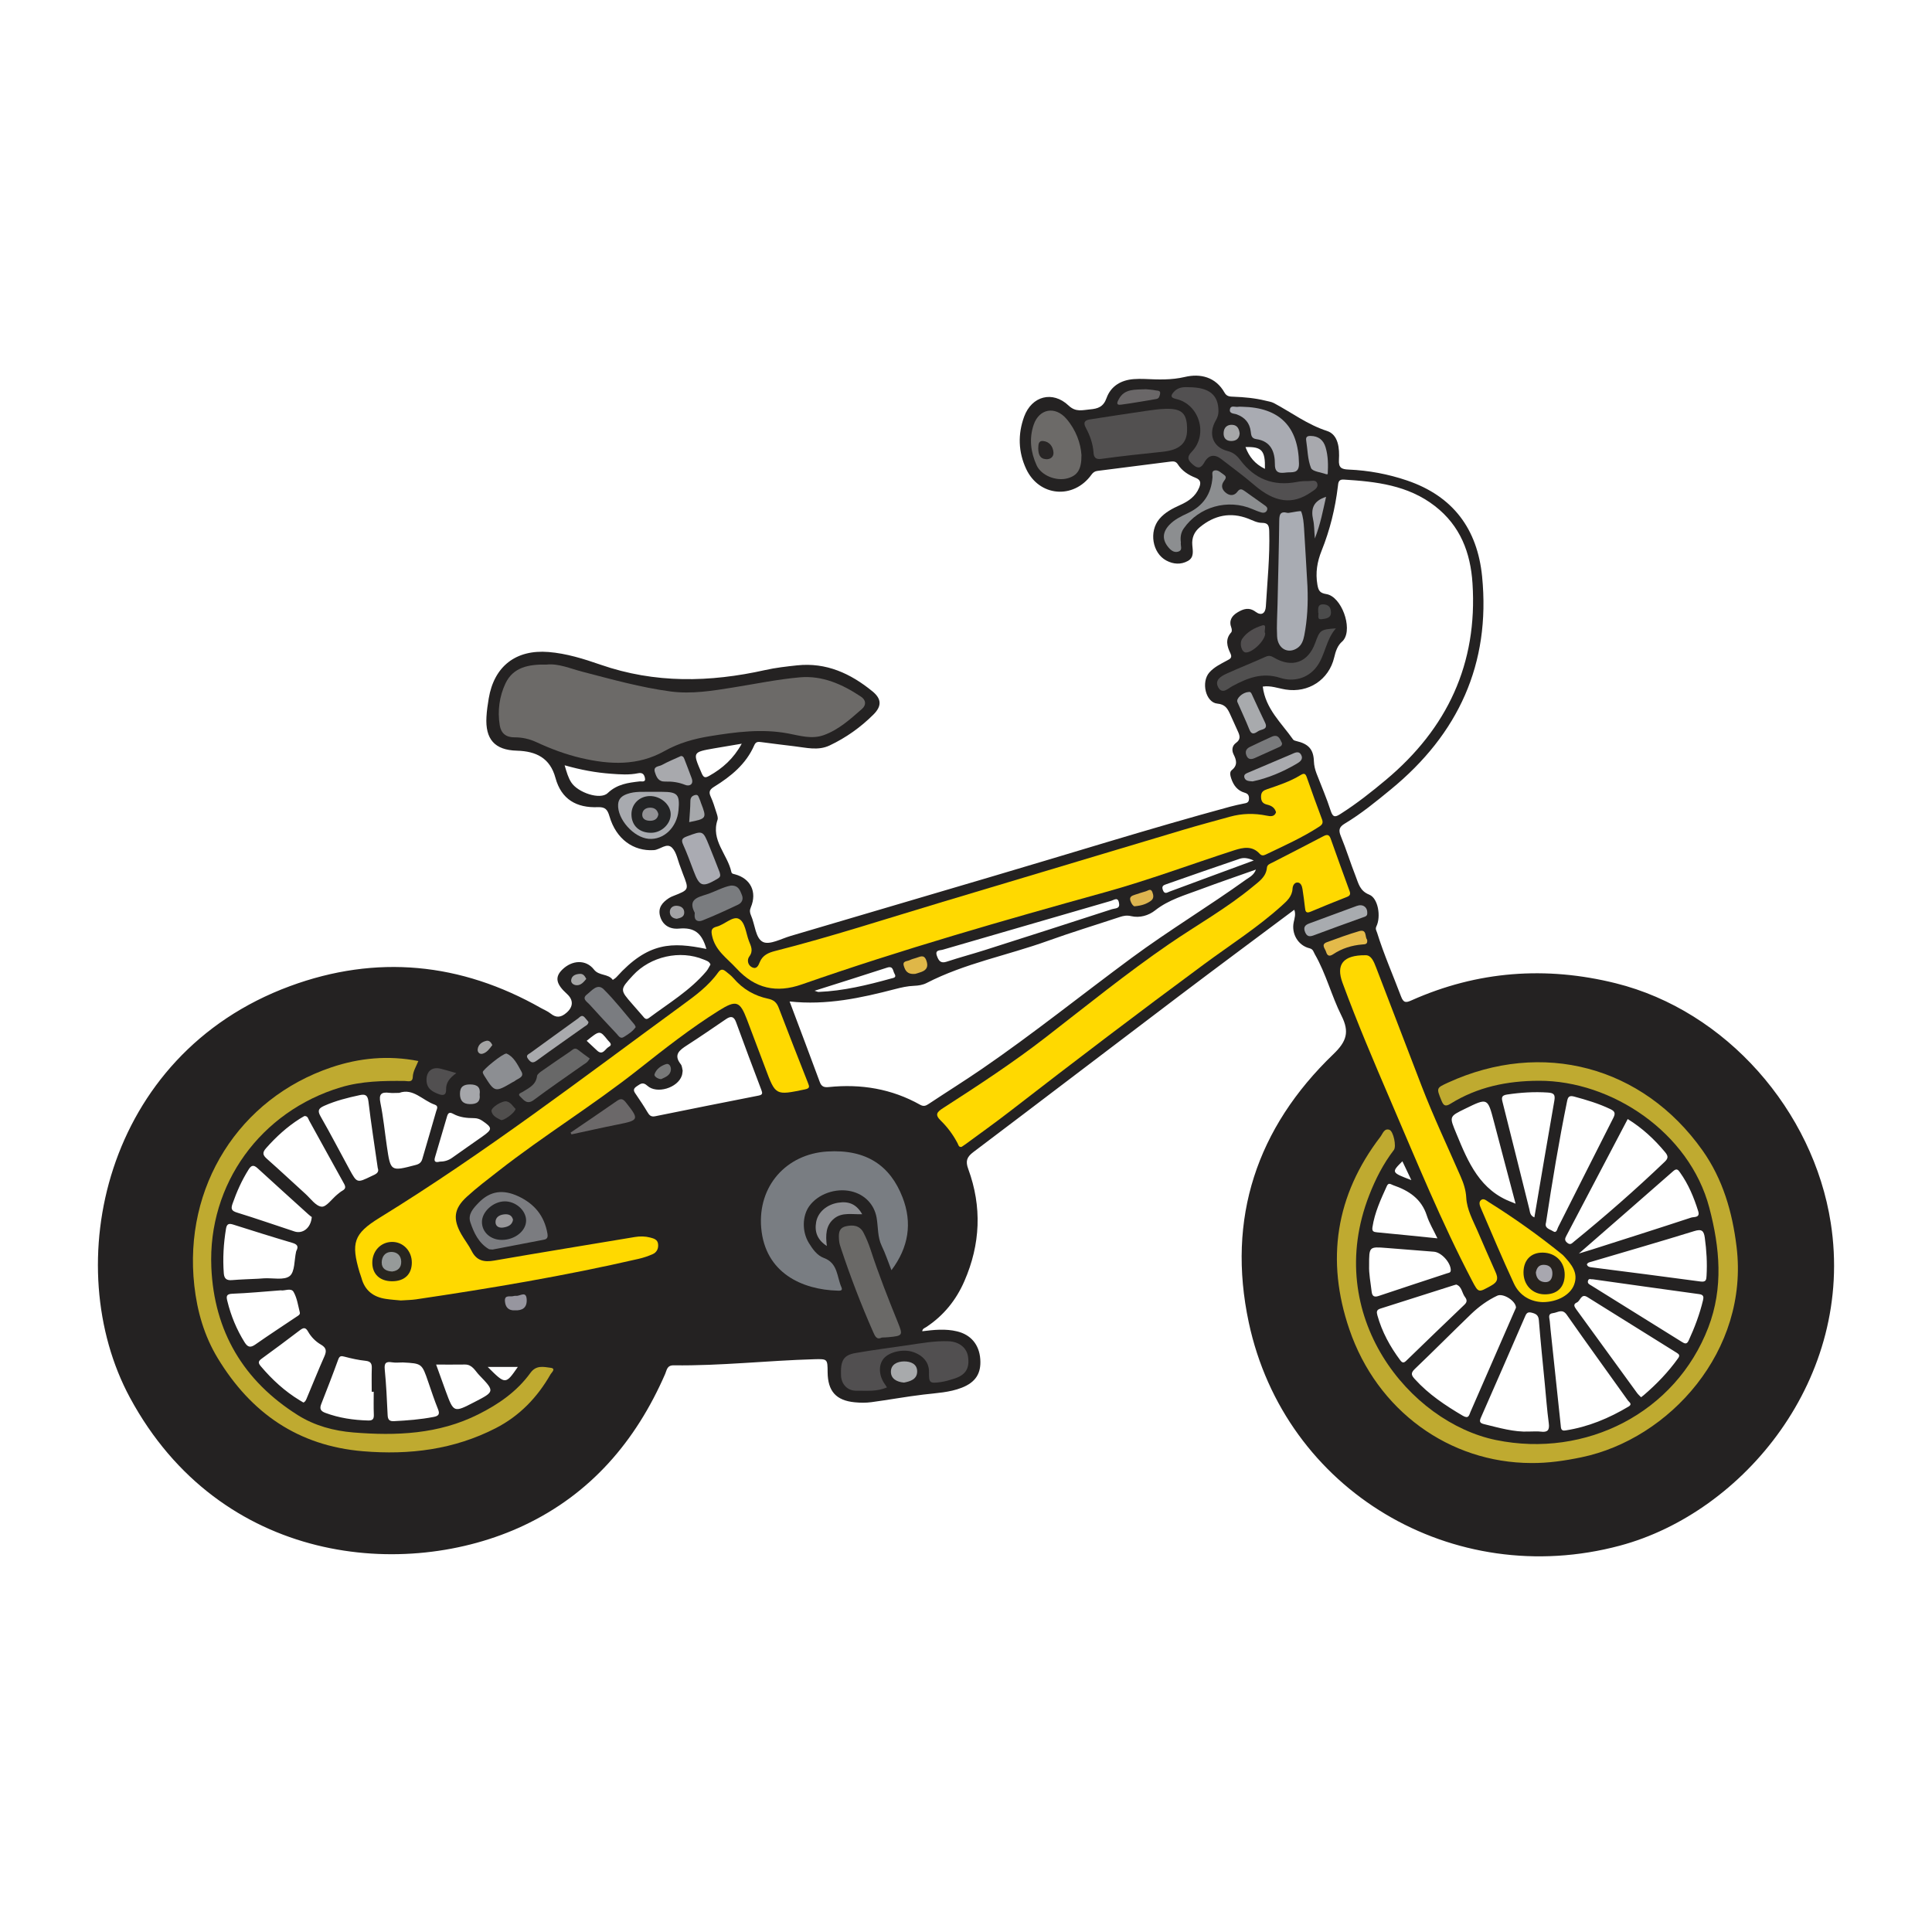 <svg width="80" height="80" viewBox="0 0 80 80" fill="none" xmlns="http://www.w3.org/2000/svg">
<path d="M51.996 52.515C51.999 49.475 52.971 46.793 55.021 44.526C55.3 44.217 55.61 43.936 55.947 43.684C56.103 43.567 56.151 43.581 56.225 43.758C56.531 44.49 56.849 45.216 57.167 45.943C57.233 46.093 57.219 46.201 57.103 46.337C55.535 48.208 54.683 50.37 54.847 52.806C55.028 55.481 56.212 57.701 58.374 59.347C59.878 60.491 61.586 61.129 63.471 61.102C66.788 61.053 69.39 59.65 71.194 56.819C72.091 55.41 72.499 53.871 72.452 52.224C72.397 50.323 71.821 48.578 70.669 47.043C69.132 44.996 67.077 43.859 64.545 43.544C62.861 43.335 61.284 43.681 59.773 44.406C59.314 44.626 59.312 44.638 59.139 44.184C58.9 43.556 58.677 42.921 58.432 42.295C58.352 42.092 58.414 41.994 58.593 41.918C60.023 41.308 61.48 40.818 63.062 40.797C64.646 40.777 66.213 40.867 67.714 41.428C70.44 42.447 72.552 44.208 73.979 46.746C75.144 48.817 75.645 51.066 75.446 53.428C75.289 55.306 74.636 57.039 73.585 58.617C71.737 61.388 69.185 63.125 65.924 63.768C63.923 64.163 61.943 63.98 59.992 63.361C58.013 62.734 56.343 61.654 54.975 60.107C53.365 58.287 52.366 56.171 52.004 53.768C51.943 53.359 51.996 52.934 51.996 52.515Z" fill="#6C6A68"/>
<path d="M16.382 63.802C14.494 63.839 12.784 63.536 11.159 62.817C9.653 62.149 8.427 61.106 7.343 59.887C6.367 58.789 5.585 57.558 5.151 56.151C4.088 52.701 4.367 49.371 6.202 46.226C7.786 43.509 10.165 41.759 13.159 40.941C16.372 40.064 19.452 40.556 22.328 42.264C22.645 42.452 22.653 42.575 22.334 42.741C22.275 42.772 22.223 42.816 22.168 42.854C21.544 43.279 21.288 43.276 20.693 42.833C20.207 42.47 19.52 42.66 19.304 43.227C19.216 43.459 19.175 43.699 19.399 43.897C19.452 43.944 19.55 43.998 19.467 44.091C19.413 44.151 19.343 44.111 19.28 44.087C19.092 44.015 18.904 43.942 18.715 43.872C16.703 43.121 14.723 43.295 12.781 44.109C10.084 45.239 8.404 47.301 7.786 50.102C7.081 53.299 7.782 56.205 10.2 58.549C11.42 59.73 12.923 60.362 14.601 60.56C16.053 60.731 17.497 60.702 18.928 60.341C20.875 59.851 22.328 58.717 23.354 57.017C23.505 56.768 23.668 56.676 23.96 56.659C24.876 56.608 25.791 56.603 26.707 56.578C27.066 56.568 27.086 56.678 26.958 56.972C26.192 58.74 24.984 60.159 23.536 61.402C22.149 62.593 20.525 63.26 18.755 63.602C17.936 63.761 17.106 63.858 16.382 63.802Z" fill="#6C6A68"/>
<path d="M21.089 48.816C21.919 47.964 22.913 47.569 24.03 47.365C25.366 47.121 26.685 46.779 28.012 46.486C29.959 46.057 31.925 45.746 33.903 45.501C34.735 45.397 35.566 45.344 36.395 45.535C37.778 45.852 38.745 46.691 39.362 47.945C40.378 50.009 40.204 51.982 38.865 53.849C38.628 54.179 38.327 54.448 37.958 54.639C37.769 54.737 37.664 54.709 37.6 54.5C37.549 54.333 37.492 54.164 37.41 54.011C37.157 53.536 37.125 53.188 37.514 52.663C38.786 50.946 38.223 47.867 35.253 47.204C33.051 46.712 30.882 48.43 30.941 50.611C30.99 52.418 32.303 53.783 34.23 53.897C34.933 53.939 35.292 54.183 35.504 54.833C35.697 55.427 35.715 55.343 35.14 55.552C34.13 55.92 33.086 55.77 32.063 55.834C28.39 56.062 24.711 56.197 21.029 56.093C19.211 56.042 17.391 56.016 15.577 55.857C15.336 55.836 15.095 55.801 14.858 55.753C13.522 55.485 12.822 54.657 12.71 53.291C12.553 51.356 13.635 50.193 15.166 49.327C15.854 48.937 16.623 48.753 17.418 48.688C16.674 49.227 15.891 49.697 15.142 50.219C14.457 50.698 14.076 51.252 14.32 52.129C14.42 52.489 14.437 52.874 14.569 53.229C14.883 54.078 15.607 54.271 16.392 54.302C17.34 54.34 18.263 54.11 19.194 53.968C19.328 53.948 19.46 53.927 19.593 53.903C20.213 53.791 20.213 53.79 20.454 54.328C20.64 54.743 21.02 54.904 21.579 54.807C22.011 54.732 22.372 54.395 22.353 53.952C22.333 53.482 22.569 53.411 22.944 53.345C24.229 53.117 25.512 52.873 26.771 52.523C27.224 52.397 27.653 52.196 27.698 51.64C27.75 51.002 27.266 50.648 26.485 50.725C25.505 50.822 24.54 51.01 23.578 51.208C23.372 51.251 23.256 51.261 23.21 51.011C23.006 49.888 22.33 49.197 21.238 48.896C21.189 48.881 21.146 48.847 21.089 48.816Z" fill="#D56042"/>
<path d="M75.808 50.64C75.086 45.987 71.476 41.853 66.906 40.715C64.019 39.996 61.182 40.203 58.446 41.423C58.223 41.523 58.117 41.535 58.015 41.264C57.683 40.383 57.302 39.52 57.022 38.619C56.997 38.538 56.939 38.47 56.994 38.358C57.19 37.953 57.066 37.192 56.698 37.046C56.306 36.89 56.252 36.581 56.136 36.286C55.919 35.736 55.746 35.168 55.52 34.621C55.416 34.37 55.455 34.241 55.683 34.104C56.367 33.694 56.983 33.188 57.597 32.684C60.382 30.399 61.728 27.494 61.371 23.872C61.175 21.903 60.168 20.543 58.26 19.895C57.475 19.629 56.668 19.478 55.845 19.444C55.54 19.432 55.424 19.363 55.443 19.035C55.47 18.566 55.422 17.997 54.946 17.844C54.136 17.581 53.478 17.079 52.749 16.691C52.645 16.636 52.518 16.621 52.401 16.591C51.967 16.484 51.524 16.444 51.079 16.427C50.932 16.421 50.798 16.423 50.706 16.259C50.337 15.604 49.699 15.458 49.062 15.609C48.495 15.742 47.953 15.717 47.395 15.692C47.246 15.685 47.098 15.688 46.95 15.698C46.419 15.736 45.998 15.988 45.82 16.482C45.689 16.85 45.463 16.923 45.134 16.952C44.82 16.979 44.548 17.077 44.248 16.793C43.586 16.166 42.722 16.397 42.408 17.251C42.142 17.977 42.163 18.712 42.49 19.415C43.025 20.565 44.449 20.69 45.194 19.657C45.264 19.559 45.334 19.512 45.451 19.498C46.454 19.373 47.456 19.243 48.459 19.115C48.579 19.1 48.686 19.092 48.771 19.226C48.943 19.497 49.208 19.667 49.499 19.781C49.726 19.869 49.732 20.003 49.654 20.192C49.505 20.556 49.212 20.757 48.871 20.91C48.551 21.055 48.239 21.213 48.006 21.49C47.569 22.007 47.714 22.902 48.295 23.211C48.584 23.365 48.896 23.389 49.187 23.228C49.45 23.083 49.392 22.818 49.371 22.575C49.344 22.272 49.449 22.021 49.686 21.827C50.286 21.334 50.951 21.194 51.683 21.475C51.872 21.548 52.056 21.652 52.258 21.65C52.522 21.649 52.55 21.784 52.556 22.004C52.586 23.045 52.476 24.078 52.416 25.115C52.398 25.405 52.227 25.508 51.994 25.335C51.722 25.132 51.489 25.21 51.248 25.354C51.004 25.499 50.875 25.699 50.989 25.997C51.01 26.052 51.016 26.149 50.982 26.185C50.723 26.468 50.811 26.769 50.948 27.052C51.04 27.243 50.928 27.286 50.809 27.35C50.548 27.491 50.277 27.619 50.076 27.846C49.726 28.244 49.924 29.09 50.408 29.135C50.718 29.164 50.819 29.324 50.922 29.542C51.037 29.786 51.141 30.034 51.255 30.278C51.34 30.46 51.387 30.614 51.177 30.764C51.024 30.874 50.991 31.06 51.081 31.239C51.201 31.476 51.257 31.689 51.002 31.892C50.908 31.967 50.942 32.115 50.983 32.237C51.078 32.523 51.244 32.741 51.543 32.826C51.692 32.868 51.726 32.957 51.717 33.094C51.707 33.243 51.605 33.254 51.495 33.275C51.31 33.312 51.126 33.352 50.944 33.401C47.605 34.307 44.304 35.346 40.984 36.322C38.234 37.13 35.485 37.948 32.734 38.757C32.35 38.87 31.87 39.138 31.594 39.005C31.279 38.853 31.266 38.281 31.096 37.902C31.045 37.786 31.037 37.694 31.092 37.566C31.355 36.935 31.083 36.38 30.438 36.205C30.371 36.186 30.301 36.186 30.284 36.106C30.128 35.378 29.424 34.797 29.712 33.947C29.742 33.858 29.693 33.735 29.661 33.634C29.592 33.416 29.525 33.195 29.429 32.988C29.335 32.787 29.39 32.69 29.574 32.576C30.27 32.146 30.895 31.636 31.232 30.86C31.3 30.703 31.397 30.713 31.52 30.729C31.975 30.787 32.429 30.848 32.884 30.9C33.377 30.956 33.872 31.097 34.357 30.866C35.034 30.545 35.637 30.116 36.165 29.59C36.52 29.238 36.506 28.937 36.126 28.627C35.221 27.887 34.211 27.422 33.005 27.551C32.564 27.598 32.119 27.648 31.686 27.745C29.392 28.258 27.122 28.306 24.869 27.524C24.171 27.282 23.459 27.058 22.713 26.998C21.36 26.889 20.46 27.589 20.237 28.922C20.194 29.174 20.157 29.428 20.143 29.684C20.09 30.604 20.477 31.059 21.403 31.084C22.205 31.106 22.777 31.39 23 32.209C23.243 33.107 23.881 33.458 24.76 33.423C25.067 33.411 25.157 33.528 25.238 33.805C25.515 34.75 26.23 35.254 27.072 35.202C27.337 35.185 27.612 34.874 27.834 35.108C28.015 35.3 28.062 35.618 28.167 35.881C28.206 35.981 28.238 36.084 28.278 36.184C28.536 36.843 28.536 36.842 27.887 37.097C27.825 37.121 27.762 37.148 27.706 37.184C27.426 37.365 27.229 37.59 27.337 37.953C27.441 38.305 27.731 38.486 28.115 38.451C28.744 38.395 29.059 38.621 29.25 39.294C27.828 39.003 26.839 39.001 25.527 40.459C25.485 40.506 25.427 40.537 25.375 40.576C25.187 40.308 24.805 40.419 24.594 40.146C24.265 39.723 23.691 39.747 23.28 40.152C22.966 40.462 23.022 40.746 23.477 41.157C23.756 41.41 23.735 41.693 23.463 41.931C23.235 42.131 23.037 42.162 22.795 41.966C22.681 41.874 22.539 41.819 22.41 41.746C19.082 39.854 15.581 39.516 12.009 40.833C4.284 43.681 2.437 52.421 5.382 57.876C9.121 64.799 16.805 65.47 21.692 63.165C24.459 61.861 26.331 59.672 27.543 56.892C27.613 56.731 27.615 56.532 27.896 56.535C29.84 56.56 31.774 56.338 33.716 56.283C34.266 56.268 34.266 56.272 34.27 56.819C34.277 57.606 34.619 57.992 35.395 58.066C35.622 58.088 35.856 58.091 36.081 58.061C36.802 57.965 37.517 57.832 38.239 57.746C38.775 57.682 39.317 57.661 39.825 57.462C40.4 57.237 40.635 56.865 40.591 56.277C40.547 55.676 40.199 55.265 39.63 55.129C39.151 55.013 38.672 55.064 38.188 55.124C38.2 55.01 38.291 54.993 38.355 54.95C39.074 54.475 39.591 53.835 39.933 53.049C40.599 51.522 40.666 49.969 40.093 48.405C39.974 48.083 40.03 47.913 40.299 47.709C43.15 45.557 45.988 43.388 48.836 41.232C50.413 40.038 52.001 38.862 53.593 37.671C53.663 37.854 53.605 38.018 53.57 38.185C53.468 38.661 53.749 39.149 54.22 39.265C54.38 39.303 54.386 39.413 54.443 39.511C54.91 40.321 55.134 41.235 55.549 42.061C55.886 42.731 55.76 43.124 55.215 43.648C52.037 46.702 50.789 50.452 51.709 54.761C53.2 61.743 60.171 65.851 67.077 64.002C72.196 62.633 76.807 57.065 75.808 50.64ZM68.934 48.105C67.725 49.261 66.468 50.361 65.171 51.416C65.093 51.478 65.03 51.569 64.899 51.464C64.766 51.357 64.805 51.274 64.867 51.158C65.706 49.564 66.543 47.968 67.4 46.337C68.006 46.711 68.505 47.176 68.948 47.709C69.076 47.864 69.088 47.957 68.934 48.105ZM69.288 48.491C69.428 48.369 69.486 48.435 69.566 48.549C69.914 49.037 70.14 49.58 70.318 50.149C70.409 50.436 70.142 50.38 70.03 50.417C68.665 50.867 67.294 51.301 65.924 51.739C65.776 51.787 65.627 51.829 65.378 51.906C66.736 50.721 68.015 49.61 69.288 48.491ZM66.808 46.282C66.037 47.793 65.281 49.31 64.515 50.822C64.476 50.899 64.456 51.082 64.306 50.982C64.179 50.898 63.943 50.865 64.017 50.624C64.274 48.933 64.551 47.26 64.89 45.596C64.925 45.425 64.975 45.35 65.185 45.407C65.693 45.545 66.194 45.693 66.671 45.921C66.842 46.002 66.914 46.074 66.808 46.282ZM64.362 45.579C64.079 47.179 63.812 48.782 63.535 50.409C63.351 50.334 63.356 50.185 63.325 50.062C62.956 48.59 62.593 47.117 62.22 45.645C62.172 45.457 62.166 45.357 62.406 45.322C62.967 45.238 63.526 45.202 64.093 45.24C64.342 45.256 64.406 45.324 64.362 45.579ZM63.159 54.491C63.219 54.35 63.284 54.32 63.434 54.358C63.61 54.404 63.704 54.464 63.721 54.67C63.79 55.54 63.881 56.41 63.965 57.281C64.018 57.829 64.058 58.379 64.131 58.926C64.17 59.212 64.091 59.318 63.801 59.281C63.656 59.262 63.506 59.277 63.309 59.277C62.702 59.306 62.081 59.124 61.454 58.971C61.267 58.926 61.252 58.858 61.322 58.698C61.938 57.297 62.55 55.895 63.159 54.491ZM64.314 54.372C64.504 54.352 64.689 54.173 64.878 54.444C65.709 55.633 66.564 56.807 67.407 57.99C67.457 58.06 67.608 58.14 67.438 58.241C66.624 58.727 65.762 59.088 64.817 59.232C64.624 59.264 64.637 59.12 64.624 59.003C64.484 57.692 64.346 56.382 64.207 55.072C64.194 54.952 64.182 54.831 64.173 54.71C64.162 54.574 64.073 54.399 64.314 54.372ZM65.27 54.218C65.189 54.106 65.13 54.005 65.294 53.933C65.445 53.867 65.465 53.544 65.733 53.711C66.966 54.482 68.201 55.252 69.436 56.02C69.534 56.081 69.565 56.131 69.489 56.239C69.079 56.814 68.595 57.317 68.06 57.774C68.03 57.8 67.998 57.823 67.954 57.857C67.898 57.799 67.837 57.747 67.79 57.684C66.949 56.529 66.112 55.372 65.27 54.218ZM65.902 53.237C65.826 53.189 65.718 53.153 65.757 53.028C65.794 52.913 65.893 52.989 65.944 52.971C67.431 53.179 68.898 53.388 70.366 53.588C70.549 53.613 70.549 53.711 70.518 53.841C70.38 54.419 70.171 54.971 69.923 55.51C69.846 55.676 69.76 55.639 69.642 55.565C68.396 54.788 67.148 54.013 65.902 53.237ZM70.418 53.065C68.913 52.86 67.405 52.67 65.898 52.477C65.813 52.467 65.739 52.45 65.709 52.356C65.747 52.271 65.833 52.264 65.908 52.242C67.324 51.822 68.745 51.414 70.155 50.977C70.467 50.88 70.552 50.963 70.592 51.251C70.664 51.773 70.695 52.295 70.665 52.82C70.656 52.982 70.651 53.096 70.418 53.065ZM60.677 45.906C61.602 45.454 61.6 45.456 61.86 46.446C62.151 47.561 62.449 48.675 62.757 49.843C62.677 49.809 62.652 49.797 62.627 49.788C61.285 49.302 60.795 48.131 60.306 46.943C60.013 46.23 59.989 46.24 60.677 45.906ZM62 53.651C62.245 53.537 62.772 53.87 62.774 54.148C62.745 54.213 62.712 54.287 62.68 54.361C62.084 55.726 61.488 57.092 60.892 58.458C60.83 58.602 60.816 58.766 60.57 58.622C59.848 58.197 59.159 57.738 58.591 57.113C58.456 56.964 58.394 56.869 58.575 56.695C59.363 55.942 60.13 55.169 60.915 54.412C61.235 54.105 61.594 53.841 62 53.651ZM60.644 54.02C59.835 54.792 59.031 55.568 58.229 56.346C58.123 56.449 58.063 56.435 57.978 56.321C57.556 55.755 57.224 55.147 57.034 54.463C56.996 54.326 56.997 54.237 57.156 54.187C58.169 53.868 59.181 53.543 60.193 53.221C60.218 53.212 60.245 53.206 60.299 53.191C60.533 53.267 60.532 53.537 60.662 53.707C60.745 53.817 60.76 53.909 60.644 54.02ZM59.922 52.725C58.978 53.036 58.034 53.344 57.093 53.661C56.908 53.723 56.82 53.681 56.797 53.484C56.754 53.11 56.679 52.739 56.692 52.402C56.691 51.618 56.691 51.619 57.407 51.675C58.064 51.728 58.721 51.778 59.378 51.831C59.687 51.856 60.063 52.275 60.073 52.583C60.077 52.707 59.992 52.702 59.922 52.725ZM57.022 51.028C56.874 51.014 56.805 50.987 56.83 50.816C56.922 50.208 57.177 49.66 57.427 49.11C57.5 48.949 57.596 49.045 57.69 49.077C58.334 49.298 58.86 49.638 59.083 50.338C59.18 50.641 59.352 50.919 59.521 51.277C58.627 51.187 57.825 51.102 57.022 51.028ZM58.07 48.086C58.184 48.328 58.294 48.557 58.441 48.866C57.607 48.548 57.607 48.548 58.07 48.086ZM52.378 19.415C51.967 19.214 51.724 18.918 51.573 18.512C52.249 18.492 52.395 18.65 52.378 19.415ZM38.463 45.706C38.341 45.787 38.251 45.829 38.103 45.747C36.924 45.084 35.652 44.875 34.316 45.013C34.133 45.032 34.018 45 33.947 44.808C33.542 43.711 33.128 42.618 32.696 41.469C34.229 41.634 35.649 41.324 37.061 40.957C37.322 40.889 37.58 40.83 37.853 40.82C38.025 40.814 38.212 40.784 38.363 40.707C39.952 39.887 41.714 39.561 43.38 38.962C44.367 38.606 45.373 38.301 46.369 37.971C46.524 37.919 46.662 37.894 46.836 37.935C47.195 38.019 47.561 37.91 47.831 37.697C48.398 37.249 49.072 37.066 49.723 36.821C50.462 36.543 51.211 36.29 52.006 36.007C51.916 36.243 51.738 36.321 51.597 36.421C50.042 37.537 48.401 38.525 46.86 39.663C44.789 41.192 42.782 42.806 40.659 44.262C39.936 44.757 39.193 45.221 38.463 45.706ZM18.512 46.226C18.556 46.074 18.62 46.042 18.768 46.123C19.034 46.269 19.331 46.299 19.629 46.3C19.756 46.301 19.863 46.336 19.967 46.406C20.395 46.698 20.398 46.761 19.977 47.059C19.561 47.354 19.139 47.642 18.724 47.94C18.563 48.056 18.388 48.101 18.208 48.101C18.038 48.144 17.957 48.107 18.011 47.926C18.178 47.36 18.347 46.794 18.512 46.226ZM24.293 43.098C24.835 42.659 24.837 42.658 25.165 43.069C25.228 43.149 25.39 43.253 25.205 43.35C25.058 43.429 24.958 43.729 24.715 43.493C24.582 43.365 24.445 43.24 24.293 43.098ZM18.005 45.743C18.168 45.8 18.088 45.923 18.062 46.013C17.875 46.673 17.677 47.33 17.488 47.988C17.446 48.136 17.358 48.202 17.212 48.239C16.173 48.511 16.173 48.513 16.019 47.464C15.931 46.865 15.873 46.26 15.752 45.667C15.679 45.307 15.785 45.209 16.12 45.251C16.239 45.266 16.363 45.254 16.53 45.254C17.111 45.044 17.5 45.569 18.005 45.743ZM26.365 44.982C26.516 44.884 26.614 44.784 26.805 44.958C27.196 45.314 28.061 45.048 28.232 44.542C28.254 44.48 28.256 44.411 28.268 44.336C28.245 44.25 28.245 44.14 28.192 44.072C27.874 43.671 28.136 43.484 28.448 43.283C28.992 42.933 29.524 42.566 30.059 42.202C30.259 42.065 30.387 42.074 30.479 42.327C30.82 43.263 31.17 44.196 31.524 45.126C31.579 45.27 31.584 45.333 31.407 45.367C29.979 45.646 28.552 45.933 27.126 46.222C26.96 46.255 26.887 46.183 26.811 46.053C26.667 45.81 26.51 45.574 26.351 45.341C26.262 45.212 26.171 45.108 26.365 44.982ZM13.316 49.966C13.076 49.943 12.86 49.627 12.642 49.43C12.114 48.952 11.594 48.462 11.06 47.991C10.886 47.837 10.846 47.737 11.018 47.543C11.431 47.076 11.884 46.661 12.41 46.327C12.477 46.284 12.549 46.246 12.607 46.212C12.749 46.209 12.759 46.324 12.801 46.398C13.283 47.268 13.758 48.14 14.243 49.009C14.315 49.138 14.321 49.222 14.183 49.301C14.102 49.346 14.03 49.409 13.957 49.469C13.741 49.647 13.511 49.985 13.316 49.966ZM12.763 50.278C12.827 50.337 12.904 50.394 12.91 50.394C12.871 50.862 12.525 51.101 12.194 50.992C11.401 50.731 10.613 50.456 9.815 50.21C9.589 50.14 9.553 50.061 9.628 49.845C9.802 49.347 10.014 48.871 10.296 48.424C10.41 48.243 10.504 48.227 10.668 48.376C11.362 49.016 12.066 49.643 12.763 50.278ZM9.663 50.709C10.471 50.965 11.28 51.22 12.093 51.46C12.289 51.518 12.379 51.592 12.273 51.793C12.266 51.805 12.263 51.818 12.26 51.832C12.182 52.179 12.213 52.663 11.997 52.837C11.766 53.021 11.3 52.913 10.938 52.932C10.857 52.937 10.775 52.944 10.695 52.949C10.331 52.967 9.968 52.977 9.605 53.007C9.386 53.025 9.284 52.95 9.267 52.727C9.22 52.104 9.257 51.489 9.359 50.874C9.394 50.665 9.49 50.654 9.663 50.709ZM9.617 53.571C10.276 53.546 10.934 53.482 11.621 53.43C11.784 53.465 12.051 53.309 12.158 53.498C12.3 53.748 12.342 54.056 12.414 54.342C12.438 54.435 12.347 54.478 12.28 54.522C11.71 54.905 11.134 55.28 10.572 55.674C10.367 55.816 10.257 55.786 10.127 55.58C9.796 55.049 9.562 54.481 9.414 53.875C9.371 53.699 9.354 53.581 9.617 53.571ZM10.829 56.264C11.363 55.878 11.89 55.482 12.415 55.084C12.554 54.98 12.646 54.942 12.754 55.134C12.879 55.357 13.066 55.548 13.287 55.676C13.508 55.804 13.533 55.935 13.435 56.158C13.184 56.723 12.955 57.296 12.715 57.866C12.681 57.946 12.655 58.038 12.564 58.076C12.5 58.037 12.453 58.011 12.408 57.983C11.792 57.609 11.27 57.129 10.805 56.58C10.699 56.455 10.672 56.377 10.829 56.264ZM13.301 58.141C13.541 57.529 13.78 56.915 14.004 56.297C14.062 56.138 14.127 56.14 14.269 56.178C14.554 56.253 14.844 56.318 15.138 56.348C15.354 56.371 15.402 56.467 15.395 56.66C15.384 56.982 15.392 57.306 15.392 57.629H15.475C15.475 57.937 15.466 58.248 15.479 58.556C15.486 58.734 15.458 58.826 15.246 58.82C14.637 58.803 14.044 58.718 13.469 58.503C13.274 58.43 13.227 58.331 13.301 58.141ZM15.377 48.703C14.785 48.989 14.783 48.993 14.474 48.428C14.074 47.696 13.691 46.954 13.276 46.23C13.133 45.983 13.195 45.893 13.426 45.789C13.897 45.579 14.391 45.455 14.892 45.348C15.111 45.301 15.223 45.333 15.256 45.606C15.364 46.517 15.507 47.422 15.642 48.366C15.72 48.572 15.538 48.626 15.377 48.703ZM18.139 58.356C18.224 58.566 18.149 58.635 17.956 58.672C17.413 58.778 16.864 58.819 16.314 58.847C16.121 58.857 16.059 58.782 16.051 58.593C16.023 57.962 15.992 57.33 15.931 56.701C15.905 56.429 15.992 56.372 16.236 56.411C16.38 56.434 16.532 56.416 16.679 56.416C17.471 56.458 17.47 56.458 17.731 57.219C17.862 57.6 17.988 57.983 18.139 58.356ZM18.059 56.504C18.499 56.504 18.875 56.507 19.25 56.502C19.558 56.498 19.672 56.763 19.84 56.937C20.495 57.617 20.489 57.622 19.643 58.058C18.787 58.5 18.787 58.5 18.454 57.597C18.325 57.247 18.2 56.895 18.059 56.504ZM20.195 56.602H21.442C20.932 57.337 20.932 57.337 20.195 56.602ZM33.73 41.025C34.775 40.693 35.755 40.386 36.731 40.068C36.991 39.983 36.968 40.197 37.039 40.318C37.138 40.485 36.995 40.491 36.9 40.518C35.915 40.791 34.924 41.032 33.895 41.074C33.864 41.076 33.832 41.057 33.73 41.025ZM39.039 39.325C41.363 38.647 43.688 37.972 46.014 37.3C46.133 37.266 46.304 37.117 46.339 37.419C46.375 37.634 46.164 37.609 46.047 37.647C44.295 38.217 42.541 38.78 40.785 39.339C40.26 39.506 39.726 39.647 39.202 39.821C38.949 39.906 38.867 39.779 38.796 39.582C38.703 39.326 38.918 39.361 39.039 39.325ZM51.915 35.631C51.3 35.857 50.79 36.044 50.281 36.233C49.664 36.461 49.048 36.692 48.431 36.918C48.33 36.956 48.219 37.047 48.15 36.848C48.094 36.691 48.178 36.654 48.279 36.619C49.292 36.264 50.304 35.908 51.321 35.564C51.467 35.514 51.635 35.506 51.915 35.631ZM55.398 20.145C55.416 19.996 55.414 19.843 55.641 19.858C56.981 19.941 58.299 20.088 59.417 20.955C60.467 21.769 60.891 22.881 60.973 24.155C61.189 27.484 59.926 30.166 57.392 32.289C56.792 32.791 56.18 33.275 55.52 33.695C55.316 33.825 55.2 33.88 55.102 33.574C54.934 33.051 54.713 32.544 54.515 32.029C54.453 31.865 54.412 31.702 54.406 31.521C54.389 31.026 54.182 30.803 53.677 30.685C53.629 30.674 53.569 30.657 53.544 30.621C53.062 29.934 52.402 29.354 52.288 28.43C52.612 28.378 52.92 28.501 53.237 28.552C54.178 28.702 55.026 28.152 55.246 27.224C55.307 26.969 55.379 26.73 55.587 26.554C55.608 26.537 55.623 26.515 55.64 26.493C56.013 25.987 55.544 24.702 54.926 24.601C54.667 24.558 54.596 24.475 54.551 24.214C54.465 23.714 54.54 23.264 54.726 22.801C55.069 21.947 55.288 21.058 55.398 20.145ZM29.369 32.125C29.213 32.211 29.141 32.221 29.054 32.017C28.678 31.143 28.668 31.147 29.578 30.987C29.932 30.925 30.288 30.867 30.714 30.795C30.371 31.419 29.915 31.818 29.369 32.125ZM25.162 32.841C24.85 33.136 23.926 32.816 23.657 32.401C23.53 32.207 23.468 31.989 23.38 31.689C24.054 31.88 24.673 31.994 25.3 32.039C25.676 32.067 26.056 32.095 26.428 32.017C26.621 31.977 26.68 32.089 26.706 32.219C26.745 32.407 26.57 32.347 26.489 32.356C26.007 32.412 25.556 32.467 25.162 32.841ZM26.209 40.388C26.933 39.601 28.166 39.325 29.14 39.733C29.243 39.777 29.367 39.803 29.42 39.938C29.359 40.039 29.315 40.14 29.247 40.22C28.577 41.012 27.691 41.54 26.873 42.151C26.743 42.248 26.684 42.154 26.613 42.07C26.474 41.906 26.331 41.745 26.189 41.584C25.662 40.982 25.662 40.982 26.209 40.388Z" fill="#242222"/>
<path d="M16.598 53.849C16.427 53.832 16.198 53.819 15.973 53.784C15.459 53.707 15.106 53.437 14.968 52.919C14.947 52.841 14.914 52.766 14.891 52.689C14.528 51.467 14.641 51.087 15.717 50.425C20.075 47.743 24.131 44.632 28.255 41.618C28.797 41.222 29.345 40.819 29.742 40.26C29.837 40.125 29.932 40.126 30.044 40.216C30.159 40.309 30.28 40.398 30.376 40.51C30.759 40.958 31.242 41.237 31.812 41.356C32.036 41.403 32.161 41.511 32.242 41.723C32.641 42.767 33.048 43.808 33.459 44.848C33.52 45.001 33.536 45.067 33.328 45.11C32.112 45.362 32.115 45.369 31.69 44.229C31.44 43.56 31.186 42.893 30.933 42.225C30.637 41.445 30.485 41.397 29.763 41.849C28.595 42.581 27.514 43.43 26.436 44.283C24.563 45.765 22.523 47.014 20.644 48.485C20.198 48.834 19.744 49.175 19.328 49.557C18.792 50.049 18.745 50.479 19.104 51.11C19.237 51.344 19.408 51.558 19.529 51.798C19.734 52.207 20.045 52.271 20.468 52.197C22.405 51.861 24.347 51.546 26.288 51.222C26.503 51.186 26.716 51.189 26.928 51.245C27.077 51.284 27.226 51.327 27.249 51.506C27.274 51.697 27.197 51.859 27.018 51.936C26.833 52.016 26.64 52.081 26.444 52.126C23.396 52.829 20.315 53.347 17.222 53.804C17.035 53.831 16.845 53.832 16.598 53.849Z" fill="#FFD900"/>
<path d="M52.838 33.632C52.78 33.427 52.627 33.357 52.471 33.319C52.278 33.273 52.217 33.175 52.217 32.98C52.218 32.786 52.323 32.728 52.474 32.677C52.946 32.516 53.421 32.36 53.849 32.098C53.987 32.013 54.053 32.017 54.11 32.183C54.314 32.768 54.525 33.351 54.743 33.931C54.798 34.079 54.746 34.151 54.63 34.227C53.927 34.684 53.163 35.024 52.41 35.386C52.316 35.431 52.238 35.438 52.159 35.351C51.851 35.013 51.476 35.09 51.109 35.208C49.328 35.783 47.572 36.442 45.767 36.942C41.548 38.112 37.338 39.316 33.203 40.762C32.155 41.128 31.269 40.944 30.492 40.097C30.105 39.675 29.614 39.361 29.485 38.745C29.441 38.535 29.451 38.427 29.677 38.37C30 38.288 30.339 37.925 30.587 38.044C30.857 38.173 30.887 38.642 31.012 38.966C31.091 39.17 31.205 39.366 31.028 39.605C30.923 39.745 30.959 39.969 31.149 40.058C31.337 40.145 31.407 39.971 31.463 39.834C31.58 39.549 31.829 39.446 32.093 39.379C34.432 38.785 36.725 38.035 39.036 37.344C42.352 36.354 45.667 35.356 48.983 34.365C49.629 34.172 50.28 33.998 50.93 33.818C51.432 33.679 51.938 33.669 52.45 33.774C52.594 33.804 52.777 33.832 52.838 33.632Z" fill="#FFD900"/>
<path d="M22.626 27.52C23.12 27.462 23.61 27.684 24.115 27.814C25.324 28.128 26.53 28.467 27.768 28.632C28.639 28.748 29.512 28.603 30.376 28.464C31.29 28.317 32.201 28.128 33.121 28.047C34.053 27.964 34.886 28.336 35.651 28.847C35.866 28.99 35.874 29.198 35.69 29.358C35.205 29.781 34.726 30.221 34.105 30.442C33.608 30.618 33.12 30.462 32.634 30.371C31.543 30.167 30.467 30.31 29.388 30.485C28.73 30.592 28.1 30.77 27.52 31.097C26.412 31.72 25.254 31.665 24.07 31.39C23.424 31.239 22.81 31.009 22.212 30.731C21.926 30.599 21.622 30.53 21.314 30.532C20.953 30.535 20.748 30.368 20.693 30.03C20.596 29.432 20.678 28.833 20.931 28.298C21.25 27.624 21.898 27.503 22.626 27.52Z" fill="#6C6A68"/>
<path d="M63.405 60.581C60.015 60.571 57.023 58.416 55.873 55.043C54.895 52.18 55.303 49.492 57.163 47.066C57.254 46.947 57.318 46.708 57.531 46.782C57.702 46.841 57.829 47.474 57.718 47.617C57.279 48.188 56.957 48.82 56.696 49.491C54.746 54.49 58.38 58.899 61.948 59.629C65.67 60.39 69.384 58.495 70.736 54.971C71.367 53.326 71.216 51.668 70.778 50.005C69.957 46.89 66.73 44.743 63.721 44.752C62.405 44.756 61.179 45.008 60.059 45.705C59.84 45.841 59.767 45.77 59.685 45.566C59.477 45.051 59.47 45.053 59.962 44.828C63.861 43.042 68.022 44.145 70.494 47.632C71.341 48.827 71.732 50.186 71.908 51.629C72.431 55.928 69.131 59.587 65.485 60.343C64.796 60.486 64.109 60.587 63.405 60.581Z" fill="#BFAA30"/>
<path d="M39.817 47.49C39.694 47.51 39.688 47.409 39.653 47.343C39.47 46.994 39.237 46.676 38.957 46.404C38.696 46.151 38.8 46.045 39.053 45.882C40.503 44.948 41.946 44.004 43.312 42.945C44.995 41.641 46.65 40.298 48.407 39.092C49.562 38.299 50.791 37.614 51.874 36.716C52.132 36.502 52.424 36.313 52.46 35.932C52.473 35.8 52.587 35.768 52.681 35.72C53.387 35.355 54.096 34.997 54.8 34.625C54.959 34.541 55.041 34.561 55.101 34.73C55.358 35.453 55.618 36.176 55.883 36.897C55.93 37.026 55.901 37.09 55.773 37.14C55.272 37.338 54.771 37.537 54.276 37.749C54.068 37.839 54.052 37.729 54.035 37.574C54.007 37.32 53.971 37.066 53.933 36.813C53.914 36.689 53.862 36.548 53.731 36.543C53.596 36.538 53.528 36.673 53.521 36.801C53.505 37.118 53.29 37.308 53.081 37.497C52.078 38.404 50.938 39.128 49.854 39.929C47.155 41.922 44.482 43.952 41.83 46.009C41.235 46.471 40.62 46.908 40.013 47.356C39.947 47.405 39.878 47.448 39.817 47.49Z" fill="#FFD900"/>
<path d="M17.323 43.935C17.229 44.167 17.101 44.361 17.092 44.596C17.083 44.839 16.886 44.762 16.755 44.76C15.864 44.751 14.978 44.764 14.112 45.023C10.798 46.017 8.603 49.025 8.751 52.48C8.866 55.13 10.081 57.181 12.333 58.598C13.031 59.038 13.826 59.249 14.63 59.315C16.404 59.459 18.16 59.391 19.803 58.567C20.647 58.145 21.407 57.618 21.964 56.848C22.203 56.516 22.512 56.6 22.799 56.637C23.037 56.667 22.839 56.835 22.799 56.903C22.253 57.861 21.515 58.631 20.526 59.138C18.795 60.026 16.954 60.253 15.031 60.093C12.34 59.868 10.394 58.508 9.02 56.247C8.458 55.323 8.164 54.298 8.046 53.233C7.59 49.124 9.905 45.484 13.722 44.196C14.88 43.806 16.079 43.69 17.323 43.935Z" fill="#BFAA30"/>
<path d="M56.547 39.554C56.778 39.55 56.883 39.804 56.982 40.062C57.611 41.696 58.237 43.331 58.865 44.966C59.354 46.236 59.937 47.466 60.48 48.712C60.604 48.995 60.698 49.276 60.715 49.598C60.742 50.087 60.987 50.523 61.18 50.967C61.428 51.535 61.67 52.105 61.925 52.669C62.04 52.925 62.032 53.079 61.742 53.238C61.22 53.523 61.228 53.554 60.952 53.025C59.688 50.611 58.661 48.09 57.587 45.591C56.891 43.97 56.198 42.347 55.589 40.691C55.314 39.942 55.608 39.545 56.547 39.554Z" fill="#FFD900"/>
<path d="M36.913 52.596C36.771 52.236 36.663 51.906 36.513 51.597C36.33 51.219 36.367 50.811 36.298 50.419C36.2 49.87 35.805 49.459 35.245 49.329C34.605 49.181 33.873 49.439 33.51 49.943C33.215 50.353 33.206 51.007 33.496 51.474C33.654 51.729 33.832 51.986 34.118 52.091C34.701 52.305 34.65 52.875 34.843 53.306C34.911 53.459 34.766 53.445 34.681 53.443C33.224 53.403 31.683 52.718 31.52 50.845C31.371 49.109 32.562 47.79 34.243 47.682C35.893 47.576 36.866 48.283 37.369 49.572C37.784 50.635 37.627 51.648 36.913 52.596Z" fill="#797D82"/>
<path d="M49.155 17.798C49.153 18.358 48.838 18.633 48.146 18.706C47.294 18.796 46.443 18.884 45.595 19.002C45.351 19.037 45.293 18.91 45.282 18.75C45.256 18.378 45.137 18.037 44.964 17.718C44.844 17.495 44.911 17.401 45.13 17.367C45.909 17.246 46.689 17.126 47.47 17.012C47.734 16.973 48.001 16.936 48.268 16.929C48.949 16.911 49.158 17.123 49.155 17.798Z" fill="#525050"/>
<path d="M54.139 24.277C54.169 25.001 54.133 25.659 54.008 26.31C53.968 26.51 53.907 26.706 53.726 26.83C53.341 27.095 52.91 26.866 52.882 26.354C52.858 25.911 52.891 25.465 52.9 25.02C52.925 23.875 52.957 22.73 52.97 21.584C52.973 21.327 52.995 21.153 53.313 21.237C53.326 21.24 53.34 21.239 53.354 21.238C53.536 21.215 53.862 21.136 53.878 21.177C53.962 21.394 53.982 21.64 53.998 21.878C54.051 22.698 54.094 23.519 54.139 24.277Z" fill="#A9ACB3"/>
<path d="M36.727 57.448C36.303 57.635 35.877 57.58 35.469 57.587C35.08 57.594 34.839 57.309 34.825 56.959C34.799 56.343 34.924 56.115 35.413 56.028C36.138 55.9 36.869 55.808 37.598 55.701C38.155 55.619 38.71 55.516 39.278 55.538C39.712 55.556 40.03 55.802 40.085 56.18C40.155 56.666 39.984 56.938 39.503 57.09C39.324 57.147 39.142 57.202 38.958 57.228C38.493 57.295 38.46 57.261 38.468 56.809C38.474 56.43 38.237 56.132 37.815 55.986C37.403 55.843 36.805 55.98 36.58 56.268C36.367 56.541 36.392 56.968 36.639 57.315C36.662 57.348 36.683 57.381 36.727 57.448Z" fill="#514F50"/>
<path d="M63.88 53.918C63.389 53.904 62.927 53.664 62.685 53.143C62.209 52.118 61.772 51.075 61.324 50.036C61.277 49.929 61.218 49.784 61.322 49.695C61.434 49.599 61.549 49.715 61.645 49.775C62.697 50.434 63.707 51.151 64.671 51.932C64.703 51.958 64.733 51.984 64.76 52.015C65.062 52.351 65.368 52.693 65.181 53.196C65.025 53.615 64.494 53.918 63.88 53.918Z" fill="#FFD900"/>
<path d="M36.516 55.385C36.302 55.49 36.235 55.338 36.149 55.14C35.656 54.021 35.219 52.881 34.833 51.721C34.795 51.607 34.754 51.489 34.745 51.372C34.726 51.129 34.703 50.856 35.018 50.78C35.306 50.71 35.596 50.734 35.754 51.038C35.87 51.264 35.969 51.502 36.048 51.743C36.381 52.764 36.775 53.762 37.178 54.757C37.396 55.295 37.383 55.314 36.792 55.37C36.712 55.378 36.632 55.379 36.516 55.385Z" fill="#6A6967"/>
<path d="M49.224 16.033C50.092 16.038 50.457 16.366 50.454 17.035C50.453 17.174 50.414 17.287 50.343 17.41C50.018 17.967 50.221 18.52 50.829 18.675C51.075 18.738 51.217 18.863 51.361 19.054C51.949 19.835 52.728 20.143 53.698 19.957C53.854 19.926 54.018 19.917 54.178 19.92C54.304 19.922 54.485 19.853 54.54 20.007C54.61 20.198 54.419 20.291 54.295 20.377C53.516 20.92 52.78 20.811 51.928 20.076C51.494 19.702 51.028 19.366 50.576 19.013C50.293 18.791 50.043 18.835 49.873 19.143C49.741 19.379 49.609 19.426 49.403 19.244C49.213 19.077 49.108 18.953 49.351 18.702C50.043 17.985 49.654 16.729 48.692 16.519C48.435 16.463 48.494 16.35 48.614 16.219C48.811 16.004 49.075 16.03 49.224 16.033Z" fill="#525051"/>
<path d="M44.781 18.844C44.786 19.443 44.612 19.695 44.2 19.807C43.734 19.933 43.116 19.692 42.923 19.265C42.68 18.726 42.606 18.159 42.804 17.583C43.03 16.925 43.691 16.799 44.159 17.343C44.555 17.803 44.75 18.357 44.781 18.844Z" fill="#6C6A68"/>
<path d="M51.434 16.843C52.986 16.871 53.765 17.667 53.788 19.194C53.795 19.629 53.494 19.54 53.277 19.564C53.052 19.589 52.788 19.632 52.791 19.232C52.794 18.71 52.626 18.267 52.016 18.182C51.816 18.153 51.809 18.018 51.79 17.866C51.747 17.511 51.545 17.282 51.211 17.159C51.097 17.117 50.892 17.138 50.93 16.946C50.966 16.762 51.153 16.869 51.273 16.845C51.324 16.834 51.38 16.843 51.434 16.843Z" fill="#A9ABB2"/>
<path d="M55.318 26.019C54.899 26.487 54.875 27.144 54.512 27.619C54.141 28.104 53.551 28.241 53.015 28.07C52.259 27.829 51.658 28.075 51.03 28.411C50.857 28.503 50.614 28.769 50.445 28.462C50.281 28.163 50.557 28 50.789 27.895C51.326 27.651 51.876 27.435 52.414 27.192C52.548 27.131 52.642 27.164 52.749 27.228C53.498 27.672 54.165 27.437 54.459 26.625C54.655 26.084 54.677 26.066 55.318 26.019Z" fill="#515050"/>
<path d="M20.398 51.741C20.316 51.731 20.268 51.739 20.237 51.72C19.818 51.467 19.622 51.046 19.477 50.615C19.366 50.284 19.59 50.04 19.815 49.807C20.301 49.303 20.837 49.246 21.458 49.534C22.134 49.847 22.543 50.351 22.669 51.084C22.689 51.198 22.678 51.304 22.533 51.331C21.808 51.471 21.084 51.609 20.398 51.741Z" fill="#7B7C80"/>
<path d="M48.898 22.464C48.869 22.591 48.995 22.779 48.786 22.842C48.61 22.895 48.477 22.782 48.371 22.651C48.122 22.348 48.135 22.043 48.41 21.745C48.626 21.511 48.909 21.379 49.188 21.247C49.82 20.95 50.156 20.457 50.207 19.763C50.214 19.665 50.153 19.514 50.29 19.481C50.445 19.445 50.558 19.58 50.68 19.659C50.812 19.746 50.746 19.831 50.677 19.926C50.536 20.12 50.612 20.294 50.776 20.418C50.933 20.538 51.115 20.529 51.239 20.36C51.342 20.219 51.427 20.252 51.539 20.334C51.811 20.531 52.086 20.724 52.362 20.919C52.43 20.967 52.5 21.019 52.469 21.112C52.434 21.222 52.336 21.247 52.238 21.221C52.109 21.185 51.984 21.134 51.861 21.081C50.844 20.644 49.645 20.981 49.017 21.881C48.895 22.056 48.868 22.251 48.898 22.464Z" fill="#8C8E90"/>
<path d="M24.421 43.831C24.315 44.01 24.232 44.034 24.168 44.079C23.478 44.566 22.78 45.042 22.104 45.547C21.82 45.759 21.686 45.546 21.535 45.402C21.416 45.287 21.581 45.253 21.645 45.212C21.902 45.047 22.192 44.925 22.238 44.557C22.249 44.474 22.371 44.392 22.457 44.332C22.841 44.061 23.229 43.798 23.618 43.534C23.712 43.471 23.795 43.356 23.934 43.469C24.092 43.595 24.258 43.711 24.421 43.831Z" fill="#686868"/>
<path d="M29.814 36.185C29.848 36.302 29.776 36.35 29.688 36.402C29.083 36.753 28.965 36.712 28.719 36.06C28.581 35.696 28.448 35.329 28.288 34.975C28.197 34.775 28.245 34.707 28.443 34.633C29.105 34.387 29.104 34.378 29.365 35.021C29.512 35.381 29.653 35.745 29.795 36.107C29.805 36.132 29.808 36.159 29.814 36.185Z" fill="#AAABB2"/>
<path d="M26.908 32.788C27.139 32.788 27.274 32.788 27.409 32.788C28.058 32.789 28.156 32.898 28.095 33.554C28.029 34.265 27.48 34.788 26.859 34.734C26.232 34.679 25.556 33.913 25.595 33.306C25.611 33.066 25.759 32.953 25.963 32.879C26.302 32.756 26.655 32.796 26.908 32.788Z" fill="#A8AAAF"/>
<path d="M26.324 42.529C26.196 42.714 26.012 42.826 25.832 42.939C25.682 43.035 25.61 42.886 25.536 42.809C25.156 42.409 24.782 42.002 24.411 41.594C24.305 41.476 24.075 41.353 24.306 41.177C24.502 41.027 24.733 40.704 24.997 40.964C25.454 41.415 25.849 41.93 26.268 42.42C26.293 42.449 26.304 42.489 26.324 42.529Z" fill="#7A7C80"/>
<path d="M30.27 36.669C30.584 36.661 30.642 36.871 30.718 37.054C30.794 37.234 30.721 37.384 30.562 37.46C30.078 37.689 29.591 37.912 29.094 38.111C28.909 38.186 28.741 38.13 28.764 37.867C28.766 37.84 28.774 37.808 28.764 37.788C28.475 37.237 28.9 37.152 29.26 37.035C29.616 36.92 29.944 36.725 30.27 36.669Z" fill="#7A7C7F"/>
<path d="M23.626 46.9C24.267 46.462 24.912 46.028 25.549 45.584C25.706 45.475 25.796 45.497 25.914 45.646C26.475 46.353 26.462 46.388 25.585 46.562C24.943 46.689 24.305 46.835 23.665 46.972C23.651 46.948 23.638 46.923 23.626 46.9Z" fill="#6B6869"/>
<path d="M20.969 43.624C21.269 43.746 21.426 44.073 21.589 44.367C21.727 44.613 21.435 44.655 21.307 44.769C21.288 44.786 21.259 44.792 21.236 44.806C20.492 45.241 20.491 45.241 20.044 44.529C20.018 44.487 19.989 44.435 19.991 44.389C19.999 44.29 20.799 43.631 20.969 43.624Z" fill="#8C8E92"/>
<path d="M56.615 37.807C56.624 37.934 56.531 37.953 56.44 37.985C55.757 38.231 55.074 38.476 54.395 38.732C54.224 38.796 54.117 38.779 54.043 38.601C53.962 38.407 54.026 38.306 54.216 38.237C54.873 38 55.525 37.748 56.182 37.512C56.432 37.421 56.626 37.563 56.615 37.807Z" fill="#A8ABAF"/>
<path d="M34.238 51.594C33.834 51.335 33.724 50.995 33.795 50.602C33.871 50.184 34.243 49.876 34.705 49.802C35.155 49.729 35.468 49.868 35.701 50.278C35.294 50.294 34.875 50.185 34.541 50.456C34.192 50.739 34.181 51.14 34.238 51.594Z" fill="#8C8D91"/>
<path d="M28.198 31.305C28.29 31.307 28.315 31.371 28.339 31.432C28.44 31.696 28.543 31.958 28.64 32.223C28.736 32.489 28.541 32.569 28.374 32.501C28.101 32.391 27.828 32.354 27.548 32.363C27.264 32.372 27.186 32.186 27.119 31.977C27.037 31.72 27.286 31.743 27.403 31.678C27.661 31.536 27.936 31.425 28.198 31.305Z" fill="#A8A9AD"/>
<path d="M24.369 42.32C24.35 42.439 24.264 42.466 24.202 42.51C23.544 42.978 22.881 43.438 22.23 43.914C22.07 44.031 21.991 44.008 21.876 43.861C21.745 43.696 21.876 43.661 21.97 43.594C22.623 43.121 23.276 42.645 23.931 42.175C24.009 42.119 24.088 41.999 24.204 42.122C24.266 42.188 24.32 42.261 24.369 42.32Z" fill="#A9AAAD"/>
<path d="M51.869 32.356C51.722 32.342 51.586 32.347 51.533 32.212C51.48 32.072 51.595 32.029 51.696 31.987C52.286 31.736 52.876 31.483 53.468 31.235C53.612 31.174 53.783 31.064 53.886 31.272C53.971 31.444 53.822 31.55 53.698 31.622C53.118 31.962 52.506 32.223 51.869 32.356Z" fill="#A9AAAE"/>
<path d="M51.684 28.658C51.795 28.627 51.818 28.711 51.852 28.784C52.027 29.16 52.197 29.54 52.379 29.912C52.53 30.218 52.236 30.19 52.109 30.271C51.984 30.351 51.836 30.469 51.734 30.21C51.583 29.825 51.401 29.451 51.238 29.07C51.176 28.925 51.458 28.67 51.684 28.658Z" fill="#A8AAAD"/>
<path d="M54.978 19.633C54.946 19.636 54.931 19.642 54.919 19.638C54.699 19.555 54.345 19.526 54.286 19.378C54.145 19.026 54.146 18.619 54.086 18.234C54.063 18.084 54.142 18.049 54.271 18.051C54.599 18.055 54.802 18.224 54.891 18.527C54.998 18.889 54.999 19.262 54.978 19.633Z" fill="#A8A9AE"/>
<path d="M56.609 38.908C56.644 39.11 56.52 39.099 56.413 39.108C55.977 39.143 55.568 39.27 55.204 39.513C55.036 39.625 54.955 39.567 54.91 39.413C54.873 39.281 54.682 39.111 54.944 39.014C55.386 38.851 55.828 38.689 56.278 38.557C56.613 38.46 56.508 38.805 56.609 38.908Z" fill="#E4BA4A"/>
<path d="M18.896 44.435C18.606 44.642 18.463 44.84 18.472 45.122C18.478 45.335 18.361 45.376 18.186 45.312C17.912 45.212 17.67 45.084 17.661 44.735C17.651 44.366 17.885 44.163 18.245 44.252C18.436 44.298 18.624 44.358 18.896 44.435Z" fill="#514F50"/>
<path d="M47.45 16.117C47.544 16.127 47.706 16.134 47.861 16.166C47.934 16.182 48.072 16.162 48.034 16.321C48.012 16.415 47.995 16.503 47.875 16.523C47.388 16.601 46.904 16.694 46.415 16.757C46.182 16.786 46.276 16.624 46.329 16.525C46.564 16.091 46.987 16.138 47.45 16.117Z" fill="#6A6768"/>
<path d="M53.086 30.775C53.091 30.891 53.006 30.916 52.936 30.948C52.608 31.098 52.281 31.247 51.952 31.392C51.818 31.45 51.687 31.458 51.617 31.294C51.547 31.131 51.593 31.007 51.754 30.93C52.055 30.787 52.355 30.64 52.66 30.506C52.935 30.384 53.002 30.604 53.086 30.775Z" fill="#797A7C"/>
<path d="M37.434 57.25C37.129 57.225 36.89 57.089 36.89 56.799C36.891 56.494 37.162 56.375 37.434 56.373C37.703 56.371 37.977 56.473 37.978 56.786C37.979 57.115 37.692 57.199 37.434 57.25Z" fill="#A8AAAC"/>
<path d="M52.39 26.224C52.391 26.524 51.853 27.035 51.582 27.017C51.409 27.006 51.307 26.638 51.44 26.447C51.637 26.161 51.956 25.996 52.255 25.901C52.498 25.824 52.313 26.137 52.39 26.224Z" fill="#514E4F"/>
<path d="M19.861 45.318C19.901 45.635 19.728 45.723 19.454 45.719C19.169 45.714 19.046 45.572 19.046 45.292C19.045 44.993 19.201 44.901 19.478 44.904C19.769 44.908 19.904 45.028 19.861 45.318Z" fill="#A5A6AA"/>
<path d="M37.903 40.325C37.555 40.36 37.481 40.175 37.425 39.995C37.359 39.784 37.564 39.81 37.668 39.758C37.751 39.717 37.844 39.693 37.934 39.666C38.092 39.622 38.259 39.501 38.357 39.768C38.445 40.008 38.387 40.16 38.153 40.246C38.041 40.287 37.925 40.318 37.903 40.325Z" fill="#DFB748"/>
<path d="M28.538 34.043C28.556 33.751 28.585 33.46 28.587 33.169C28.588 33.013 28.67 32.946 28.791 32.919C28.921 32.889 28.929 33.017 28.969 33.094C28.994 33.141 29.005 33.195 29.024 33.245C29.272 33.883 29.263 33.899 28.538 34.043Z" fill="#A6A8AB"/>
<path d="M21.347 45.917C21.333 46.071 20.843 46.427 20.739 46.375C20.579 46.294 20.388 46.211 20.351 46.011C20.323 45.863 20.8 45.559 20.988 45.609C21.162 45.656 21.246 45.821 21.347 45.917Z" fill="#504E4D"/>
<path d="M54.91 20.573C54.78 21.135 54.687 21.68 54.445 22.298C54.417 21.967 54.424 21.74 54.375 21.526C54.271 21.07 54.379 20.741 54.91 20.573Z" fill="#A5A5AA"/>
<path d="M21.327 54.258C21.05 54.277 20.925 54.12 20.908 53.876C20.889 53.604 21.118 53.706 21.254 53.67C21.292 53.66 21.334 53.652 21.373 53.657C21.532 53.678 21.797 53.427 21.81 53.823C21.82 54.158 21.624 54.27 21.327 54.258Z" fill="#97969F"/>
<path d="M46.982 37.527C46.937 37.532 46.853 37.438 46.808 37.298C46.754 37.132 46.873 37.089 46.992 37.05C47.144 37 47.296 36.949 47.45 36.906C47.541 36.88 47.652 36.771 47.716 36.938C47.766 37.068 47.788 37.206 47.654 37.302C47.489 37.419 47.305 37.498 46.982 37.527Z" fill="#DDB550"/>
<path d="M51.332 17.95C51.315 18.172 51.174 18.261 50.981 18.261C50.773 18.261 50.658 18.139 50.667 17.928C50.676 17.704 50.81 17.578 51.029 17.591C51.24 17.604 51.311 17.766 51.332 17.95Z" fill="#A6A7A8"/>
<path d="M27.377 44.685C27.227 44.679 27.078 44.561 27.101 44.488C27.17 44.268 27.372 44.128 27.582 44.062C27.717 44.02 27.793 44.173 27.78 44.3C27.755 44.538 27.547 44.602 27.377 44.685Z" fill="#787979"/>
<path d="M54.584 25.361C54.577 25.169 54.57 25.017 54.796 25.025C55.012 25.033 55.108 25.146 55.113 25.353C55.118 25.608 54.885 25.614 54.748 25.637C54.491 25.679 54.632 25.435 54.584 25.361Z" fill="#4B4B4B"/>
<path d="M28.025 38.045C27.851 38.03 27.741 37.931 27.736 37.769C27.732 37.599 27.859 37.498 28.022 37.506C28.191 37.513 28.339 37.6 28.333 37.796C28.326 37.979 28.165 38.01 28.025 38.045Z" fill="#A2A2A5"/>
<path d="M20.387 43.273C20.275 43.418 20.168 43.582 19.981 43.633C19.858 43.666 19.764 43.568 19.78 43.444C19.804 43.248 19.958 43.143 20.134 43.099C20.25 43.07 20.333 43.156 20.387 43.273Z" fill="#A4A4A4"/>
<path d="M24.277 40.534C24.165 40.671 24.054 40.799 23.884 40.796C23.766 40.794 23.629 40.718 23.652 40.574C23.681 40.386 23.85 40.334 24.015 40.325C24.155 40.317 24.218 40.423 24.277 40.534Z" fill="#A6A6A6"/>
<path d="M17.053 52.282C17.051 52.772 16.742 53.059 16.223 53.054C15.73 53.049 15.421 52.759 15.416 52.296C15.412 51.806 15.762 51.431 16.229 51.425C16.691 51.419 17.054 51.797 17.053 52.282Z" fill="#28251F"/>
<path d="M64.791 52.792C64.787 53.307 64.472 53.607 63.947 53.596C63.442 53.586 63.078 53.197 63.085 52.675C63.092 52.17 63.399 51.86 63.886 51.868C64.419 51.876 64.795 52.259 64.791 52.792Z" fill="#26221E"/>
<path d="M42.992 18.569C43.001 18.436 42.981 18.242 43.195 18.262C43.454 18.286 43.6 18.483 43.622 18.728C43.638 18.916 43.496 19.028 43.31 19.014C43.052 18.994 42.995 18.801 42.992 18.569Z" fill="#282525"/>
<path d="M20.787 51.342C20.314 51.345 19.956 51.024 19.956 50.597C19.957 50.179 20.411 49.761 20.88 49.746C21.347 49.732 21.786 50.117 21.785 50.541C21.784 50.969 21.325 51.339 20.787 51.342Z" fill="#242426"/>
<path d="M26.962 34.484C26.476 34.487 26.154 34.19 26.147 33.731C26.14 33.302 26.47 32.969 26.907 32.963C27.352 32.958 27.761 33.308 27.772 33.702C27.783 34.11 27.396 34.483 26.962 34.484Z" fill="#232425"/>
<path d="M16.237 52.651C15.987 52.636 15.803 52.536 15.806 52.272C15.81 52.034 15.944 51.846 16.192 51.84C16.426 51.834 16.603 51.974 16.613 52.23C16.623 52.484 16.482 52.624 16.237 52.651Z" fill="#969A99"/>
<path d="M63.596 52.693C63.63 52.509 63.714 52.369 63.93 52.373C64.177 52.379 64.291 52.521 64.281 52.758C64.272 52.952 64.183 53.105 63.968 53.09C63.74 53.075 63.614 52.929 63.596 52.693Z" fill="#A8A7AF"/>
<path d="M21.244 50.505C21.207 50.731 21.031 50.798 20.842 50.829C20.679 50.855 20.523 50.793 20.518 50.612C20.513 50.405 20.677 50.308 20.864 50.285C21.031 50.266 21.19 50.296 21.244 50.505Z" fill="#989799"/>
<path d="M27.262 33.716C27.233 33.913 27.094 33.986 26.923 33.987C26.752 33.988 26.584 33.921 26.594 33.721C26.603 33.544 26.736 33.444 26.924 33.444C27.11 33.444 27.221 33.537 27.262 33.716Z" fill="#929296"/>
</svg>
